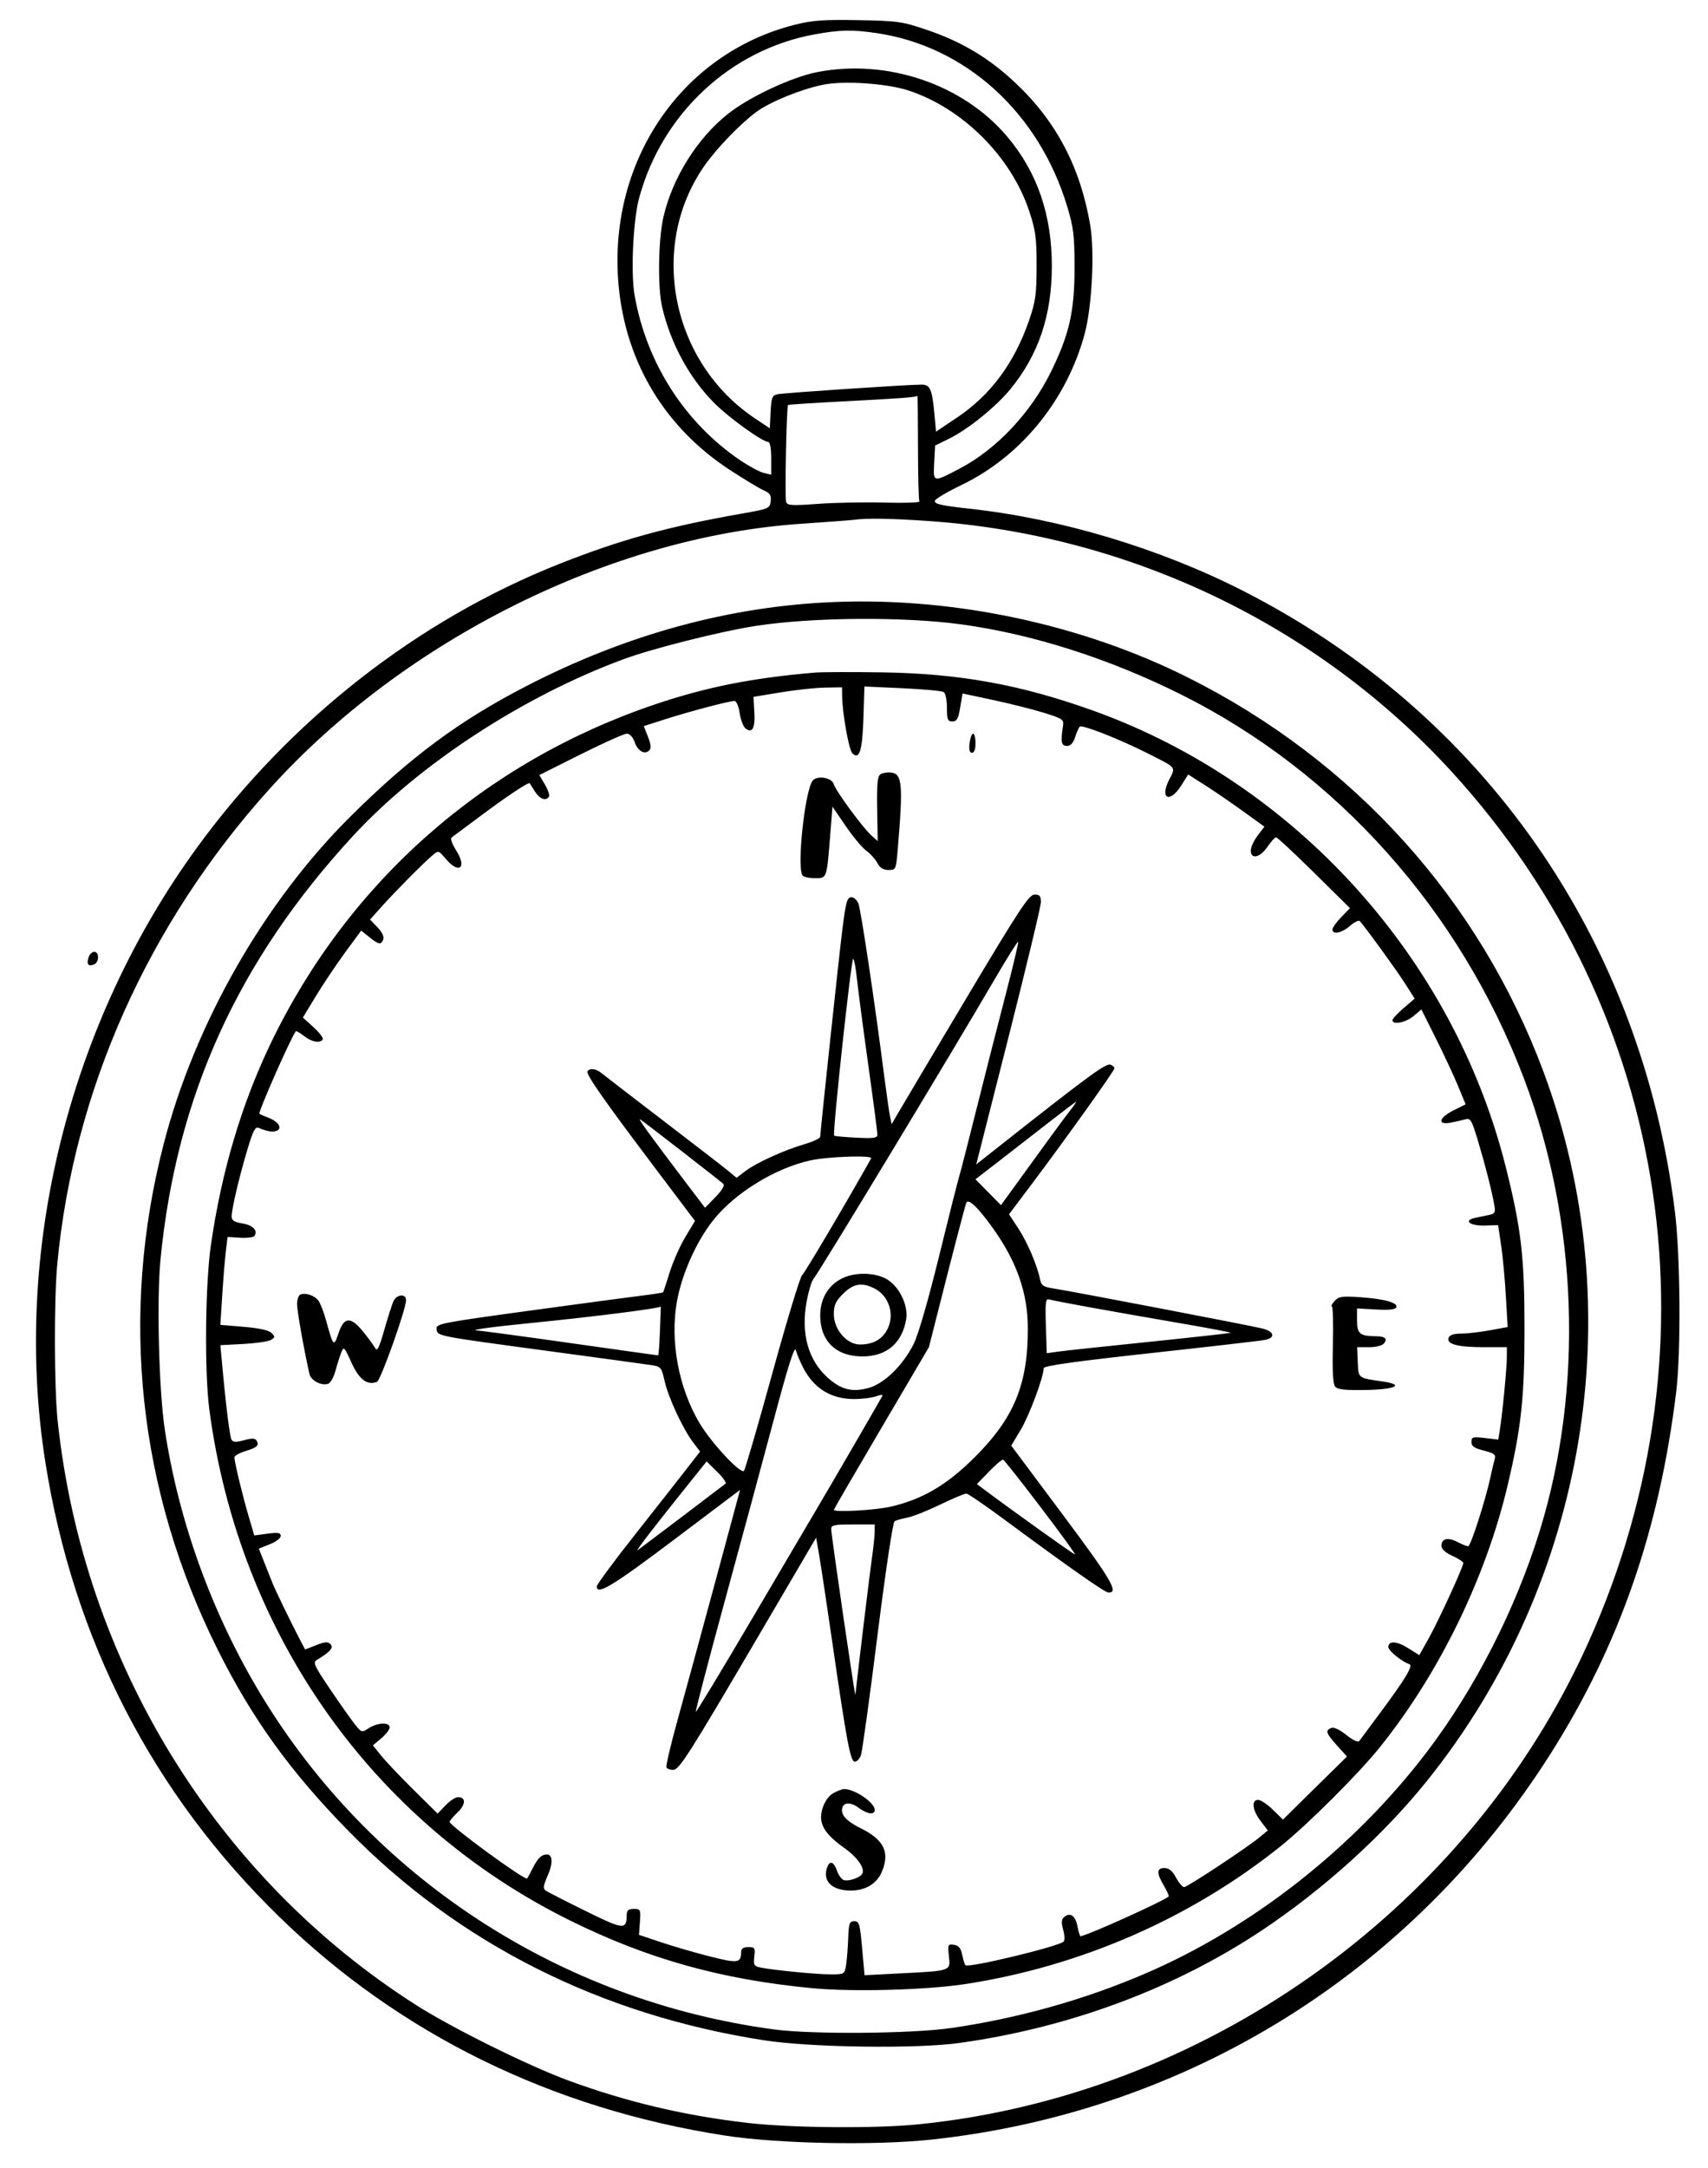 <svg width="41" height="52" viewBox="0 0 41 52" fill="none" xmlns="http://www.w3.org/2000/svg">
<path fill-rule="evenodd" clip-rule="evenodd" d="M19.082 0.593C16.321 1.289 14.552 3.936 14.856 6.914C15.043 8.735 15.984 10.273 17.525 11.276C17.87 11.5 18.235 11.72 18.336 11.764C18.484 11.828 18.516 11.88 18.5 12.023C18.48 12.196 18.456 12.206 17.825 12.317C16.045 12.629 14.909 12.941 13.443 13.52C10.033 14.868 6.966 17.264 4.737 20.32C1.644 24.56 0.292 30.023 1.087 35.063C1.759 39.325 3.665 43.026 6.715 45.99C9.604 48.798 13.249 50.584 17.4 51.226C18.675 51.424 21.015 51.469 22.37 51.322C28.516 50.656 33.896 47.306 37.213 42.08C38.868 39.473 39.829 36.711 40.236 33.395C40.353 32.443 40.337 30.111 40.205 29.056C39.393 22.533 35.614 17.11 29.83 14.168C27.834 13.153 25.468 12.443 23.287 12.204C22.599 12.128 22.436 12.092 22.439 12.017C22.44 11.975 22.727 11.804 23.076 11.636C24.501 10.953 25.603 9.605 26.035 8.016C26.213 7.362 26.28 6.041 26.169 5.393C25.931 4.005 25.354 2.91 24.377 1.991C23.74 1.391 23.094 1.004 22.254 0.718C21.659 0.516 21.554 0.501 20.605 0.483C19.769 0.468 19.502 0.487 19.082 0.593ZM21.028 0.792C23.174 1.102 24.934 2.696 25.616 4.947C25.77 5.456 25.793 5.644 25.794 6.414C25.795 7.469 25.668 8.027 25.221 8.932C24.739 9.908 23.919 10.776 23.044 11.236C22.393 11.579 22.4 11.58 22.425 11.101L22.447 10.688L22.788 10.52C23.235 10.301 23.904 9.76 24.252 9.337C24.93 8.511 25.249 7.565 25.249 6.381C25.249 5.15 24.898 4.132 24.181 3.28C23.122 2.023 21.3 1.403 19.621 1.729C19.004 1.849 17.991 2.322 17.473 2.733C16.736 3.317 16.143 4.264 15.926 5.203C15.802 5.739 15.784 6.889 15.893 7.36C16.095 8.236 16.55 9.073 17.151 9.673C17.5 10.023 18.303 10.6 18.439 10.6C18.484 10.6 18.512 10.748 18.512 10.994V11.387L18.332 11.343C18.233 11.319 17.982 11.185 17.775 11.045C16.437 10.141 15.516 8.703 15.232 7.077C15.139 6.538 15.198 5.277 15.343 4.746C15.893 2.721 17.541 1.189 19.562 0.823C20.166 0.714 20.448 0.708 21.028 0.792ZM21.819 2.174C23.115 2.604 24.272 3.761 24.704 5.059C24.86 5.526 24.883 5.699 24.883 6.381C24.882 7.068 24.859 7.231 24.701 7.689C24.348 8.71 23.777 9.478 22.972 10.017L22.469 10.354L22.431 9.937C22.376 9.335 22.329 9.226 22.122 9.226C21.786 9.226 18.805 9.425 18.662 9.457C18.536 9.485 18.515 9.538 18.498 9.882L18.479 10.275L18.119 10.034C16.127 8.699 15.563 5.947 16.885 4.012C17.175 3.588 17.755 2.981 18.152 2.688C18.483 2.444 19.216 2.144 19.755 2.033C20.252 1.93 21.299 2.001 21.819 2.174ZM22.036 10.732C22.037 11.415 22.052 11.999 22.069 12.027C22.087 12.056 21.713 12.069 21.239 12.056C20.764 12.043 20.045 12.056 19.64 12.086C18.994 12.133 18.899 12.127 18.87 12.036C18.837 11.93 18.88 9.752 18.917 9.715C18.928 9.704 19.584 9.662 20.376 9.621C21.625 9.556 21.97 9.53 22.023 9.496C22.029 9.491 22.035 10.048 22.036 10.732ZM22.305 12.499C27.114 12.833 31.622 14.993 34.839 18.502C40.156 24.305 41.371 32.546 37.971 39.738C35.055 45.907 28.855 50.274 22.044 50.957C21.015 51.061 18.991 51.044 17.948 50.923C16.429 50.748 15.047 50.421 13.639 49.904C12.679 49.551 10.861 48.651 9.995 48.1C5.183 45.038 1.997 39.851 1.384 34.082C1.3 33.291 1.295 31.169 1.375 30.321C1.767 26.156 3.557 22.153 6.469 18.926C9.697 15.349 14.666 12.872 19.231 12.564C19.861 12.521 20.435 12.478 20.507 12.468C20.801 12.426 21.409 12.436 22.305 12.499ZM20.049 14.44C17.531 14.537 15.044 15.214 12.63 16.46C11.029 17.286 9.854 18.156 8.417 19.581C6.34 21.641 4.679 24.549 3.931 27.433C2.865 31.547 3.314 35.747 5.229 39.577C6.056 41.23 6.974 42.502 8.363 43.918C11.016 46.623 14.416 48.334 18.348 48.942C19.46 49.114 21.997 49.149 23.025 49.006C25.68 48.637 28.211 47.694 30.314 46.289C31.778 45.311 33.198 44.027 34.23 42.749C38.1 37.957 39.181 31.406 37.046 25.695C35.507 21.578 32.504 18.251 28.529 16.258C25.986 14.982 22.933 14.328 20.049 14.44ZM23.09 14.979C24.802 15.216 26.625 15.798 28.351 16.659C32.098 18.53 35.053 21.838 36.584 25.875C37.88 29.293 38.019 33.292 36.96 36.724C36.382 38.597 35.405 40.509 34.254 42.021C32.503 44.32 30.059 46.241 27.472 47.349C26.023 47.97 24.448 48.411 22.848 48.645C21.898 48.784 19.498 48.804 18.577 48.68C13.434 47.991 8.903 45.031 6.249 40.626C5.085 38.693 4.285 36.48 3.954 34.278C3.814 33.341 3.759 31.164 3.853 30.21C4.235 26.294 5.714 23.044 8.471 20.055C10.055 18.338 12.537 16.715 14.947 15.82C15.652 15.558 17.271 15.15 18.142 15.014C19.497 14.804 21.703 14.788 23.09 14.979ZM19.558 16.134C18.055 16.262 16.965 16.479 15.736 16.892C11.63 18.275 8.362 21.153 6.498 25.028C5.798 26.485 5.315 28.111 5.063 29.863C4.925 30.818 4.906 32.915 5.026 33.82C5.74 39.189 8.944 43.724 13.677 46.064C15.55 46.99 17.301 47.48 19.493 47.691C20.468 47.785 22.242 47.736 23.189 47.59C25.959 47.16 28.589 46.01 30.741 44.286C31.399 43.758 32.615 42.546 33.134 41.898C34.553 40.129 35.67 37.836 36.193 35.619C36.519 34.236 36.596 33.516 36.595 31.858C36.595 30.138 36.516 29.466 36.142 27.979C34.882 22.978 31.102 18.798 26.263 17.054C24.51 16.423 23.036 16.155 21.161 16.128C20.441 16.117 19.72 16.12 19.558 16.134ZM20.215 16.7C20.22 17.104 20.377 17.986 20.458 18.067C20.629 18.238 20.701 18.01 20.726 17.226L20.75 16.467L21.663 16.509C22.164 16.532 22.61 16.573 22.653 16.6C22.696 16.628 22.731 16.796 22.731 16.977C22.731 17.261 22.748 17.305 22.861 17.305C22.968 17.305 23.003 17.242 23.049 16.97L23.106 16.635L23.834 16.79C24.234 16.875 24.783 17.013 25.053 17.096C25.503 17.236 25.541 17.261 25.518 17.407C25.457 17.796 25.475 17.893 25.609 17.893C25.698 17.893 25.761 17.827 25.807 17.684C25.844 17.569 25.895 17.454 25.919 17.43C25.973 17.376 26.873 17.729 27.538 18.065C28.259 18.429 28.226 18.389 28.065 18.704C27.831 19.162 28.08 19.279 28.356 18.841L28.522 18.578L28.929 18.837C29.154 18.98 29.565 19.262 29.844 19.463L30.352 19.83L30.188 20.045C30.098 20.163 30.024 20.324 30.024 20.401C30.024 20.623 30.247 20.574 30.424 20.314C30.51 20.188 30.603 20.085 30.632 20.085C30.661 20.085 31.071 20.467 31.545 20.934L32.405 21.784L32.196 22C32.08 22.119 31.986 22.252 31.986 22.295C31.986 22.427 32.204 22.383 32.407 22.209C32.512 22.118 32.618 22.067 32.642 22.094C32.81 22.289 33.515 23.259 33.715 23.573L33.959 23.954L33.692 24.183C33.545 24.309 33.425 24.439 33.425 24.472C33.425 24.591 33.746 24.529 33.931 24.373L34.12 24.214L34.469 24.912C34.661 25.296 34.9 25.808 35 26.05L35.182 26.49L34.892 26.635C34.541 26.81 34.494 26.989 34.815 26.931C34.932 26.91 35.091 26.873 35.169 26.851C35.298 26.813 35.325 26.857 35.475 27.355C35.649 27.932 35.806 28.545 35.869 28.898C35.902 29.084 35.888 29.113 35.745 29.143C35.656 29.161 35.508 29.192 35.415 29.212C35.12 29.273 35.276 29.406 35.633 29.397L35.962 29.388L36.034 29.872C36.074 30.138 36.125 30.688 36.148 31.094L36.191 31.832L35.765 31.91C35.531 31.954 35.221 31.989 35.076 31.989C34.9 31.989 34.8 32.022 34.774 32.089C34.716 32.242 34.993 32.316 35.62 32.316H36.172L36.171 32.561C36.17 32.83 36.066 33.906 36.004 34.291L35.966 34.532L35.644 34.494C35.352 34.46 35.322 34.469 35.322 34.589C35.322 34.691 35.389 34.738 35.62 34.796C35.855 34.855 35.911 34.895 35.884 34.983C35.865 35.045 35.818 35.243 35.78 35.423C35.658 35.989 35.304 37.091 35.243 37.091C35.211 37.091 35.095 37.045 34.986 36.988C34.754 36.868 34.602 36.904 34.602 37.079C34.602 37.159 34.693 37.243 34.864 37.32C35.008 37.385 35.126 37.463 35.126 37.493C35.126 37.585 34.538 38.864 34.297 39.297L34.07 39.703L33.808 39.538C33.532 39.363 33.327 39.351 33.327 39.509C33.327 39.596 33.652 39.859 33.833 39.92C33.929 39.952 33.737 40.27 33.135 41.08C32.881 41.421 32.652 41.729 32.627 41.764C32.601 41.802 32.473 41.741 32.321 41.619C32.164 41.493 32.019 41.424 31.958 41.448C31.807 41.506 31.829 41.575 32.094 41.869L32.334 42.134L31.565 42.89L30.797 43.647L30.555 43.41C30.422 43.28 30.262 43.174 30.201 43.174C30.033 43.174 30.062 43.421 30.261 43.682L30.433 43.907L30.245 44.064C29.944 44.315 28.502 45.267 28.424 45.267C28.385 45.267 28.297 45.164 28.23 45.038C28.143 44.877 28.061 44.809 27.953 44.809C27.762 44.809 27.758 44.927 27.939 45.233C28.015 45.363 28.067 45.479 28.053 45.491C27.927 45.606 26.066 46.444 25.937 46.444C25.922 46.444 25.889 46.339 25.865 46.21C25.817 45.955 25.691 45.864 25.548 45.982C25.478 46.041 25.472 46.111 25.522 46.292C25.557 46.42 25.562 46.547 25.532 46.574C25.396 46.696 23.248 47.212 23.176 47.14C23.156 47.121 23.121 47.008 23.097 46.889C23.064 46.729 23.013 46.668 22.899 46.651C22.753 46.63 22.747 46.644 22.778 46.923C22.819 47.281 22.84 47.274 21.611 47.336L20.753 47.38L20.695 46.732C20.643 46.148 20.625 46.085 20.507 46.085C20.391 46.085 20.374 46.134 20.36 46.51C20.351 46.744 20.328 47.031 20.308 47.148C20.273 47.356 20.265 47.36 19.931 47.36C19.587 47.359 18.554 47.258 18.247 47.194C18.101 47.164 18.084 47.133 18.107 46.933C18.131 46.725 18.119 46.706 17.963 46.706C17.844 46.706 17.792 46.741 17.791 46.821C17.789 47.09 17.714 47.101 17.045 46.931C16.692 46.842 16.163 46.688 15.871 46.59L15.339 46.412L15.361 46.101C15.382 45.805 15.375 45.79 15.214 45.79C15.083 45.79 15.045 45.823 15.044 45.938C15.042 46.298 14.972 46.291 14.054 45.838C13.574 45.602 13.143 45.381 13.098 45.349C13.032 45.303 13.042 45.227 13.147 44.991C13.278 44.694 13.269 44.481 13.125 44.483C12.998 44.485 12.909 44.571 12.789 44.809C12.726 44.935 12.665 45.048 12.654 45.06C12.605 45.117 10.793 43.794 10.793 43.701C10.793 43.677 10.88 43.574 10.985 43.473C11.183 43.283 11.188 43.109 10.995 43.109C10.934 43.109 10.798 43.197 10.694 43.306L10.505 43.504L9.925 42.93C9.606 42.615 9.256 42.246 9.148 42.111L8.951 41.866L9.153 41.697C9.264 41.603 9.354 41.486 9.354 41.435C9.354 41.306 9.061 41.318 8.853 41.454C8.687 41.563 8.68 41.561 8.527 41.372C8.441 41.266 8.173 40.887 7.932 40.531C7.53 39.935 7.504 39.877 7.615 39.811C7.925 39.627 8.015 39.522 7.934 39.44C7.871 39.375 7.8 39.38 7.59 39.463L7.324 39.567L7.181 39.294C6.984 38.917 6.603 38.132 6.541 37.974C6.513 37.902 6.427 37.686 6.351 37.495L6.213 37.147L6.475 37.043C6.62 36.987 6.738 36.897 6.738 36.844C6.738 36.766 6.676 36.755 6.421 36.789L6.104 36.831L5.964 36.356C5.814 35.844 5.629 35.075 5.627 34.959C5.627 34.92 5.743 34.853 5.885 34.81C6.171 34.724 6.23 34.67 6.159 34.555C6.123 34.497 6.047 34.495 5.859 34.547C5.673 34.599 5.596 34.597 5.56 34.539C5.516 34.468 5.423 33.727 5.33 32.7L5.29 32.267L5.834 32.239C6.134 32.223 6.433 32.18 6.499 32.143C6.607 32.082 6.609 32.065 6.518 31.975C6.453 31.909 6.222 31.858 5.853 31.827L5.289 31.78L5.336 31.051C5.362 30.649 5.401 30.175 5.423 29.996L5.463 29.671L5.767 29.69C5.934 29.7 6.089 29.68 6.11 29.645C6.192 29.513 6.068 29.387 5.818 29.347C5.622 29.315 5.561 29.276 5.561 29.18C5.561 29.001 5.734 28.262 5.935 27.587C6.073 27.123 6.126 27.02 6.209 27.055C6.419 27.142 6.542 27.162 6.638 27.126C6.785 27.069 6.691 26.91 6.455 26.816C6.341 26.771 6.238 26.727 6.227 26.719C6.187 26.69 6.999 24.852 7.102 24.737C7.114 24.724 7.203 24.776 7.299 24.852C7.483 24.996 7.686 25.032 7.748 24.932C7.767 24.9 7.668 24.769 7.527 24.641L7.27 24.409L7.585 23.89C7.759 23.604 8.074 23.135 8.285 22.846L8.67 22.323L8.865 22.479C9.094 22.662 9.149 22.671 9.201 22.533C9.225 22.472 9.17 22.357 9.062 22.245L8.883 22.058L9.166 21.742C9.489 21.381 10.167 20.698 10.382 20.517C10.525 20.397 10.529 20.398 10.699 20.6C11.016 20.977 11.217 20.823 10.953 20.405C10.858 20.255 10.806 20.114 10.837 20.092C10.868 20.07 11.173 19.843 11.514 19.588C12.153 19.11 12.692 18.751 12.716 18.788C12.724 18.799 12.78 18.89 12.842 18.989C12.955 19.168 13.107 19.223 13.178 19.108C13.198 19.075 13.155 18.945 13.081 18.82L12.946 18.592L13.938 18.095C14.484 17.822 14.983 17.599 15.047 17.599C15.117 17.599 15.19 17.677 15.232 17.796C15.308 18.015 15.474 18.112 15.584 18.002C15.636 17.95 15.628 17.86 15.554 17.674L15.454 17.417L15.985 17.247C16.577 17.059 17.508 16.814 17.632 16.814C17.676 16.814 17.731 16.942 17.755 17.103C17.779 17.262 17.84 17.426 17.891 17.468C18.056 17.605 18.131 17.472 18.108 17.085L18.087 16.716L18.741 16.608C19.1 16.549 19.579 16.497 19.803 16.494L20.212 16.487L20.215 16.7ZM23.274 17.828C23.256 17.986 23.274 18.057 23.332 18.057C23.386 18.057 23.417 17.972 23.417 17.828C23.417 17.702 23.391 17.599 23.359 17.599C23.327 17.599 23.289 17.702 23.274 17.828ZM21.135 18.573C21.063 18.619 21.046 18.804 21.056 19.404L21.069 20.175L20.925 20.048C20.717 19.864 20.055 18.964 20.014 18.81C19.971 18.653 19.618 18.593 19.509 18.724C19.325 18.947 19.125 20.775 19.261 20.995C19.285 21.034 19.419 21.066 19.559 21.066C19.854 21.066 19.844 21.095 19.932 19.994L19.983 19.349L20.302 19.816C20.477 20.072 20.699 20.338 20.795 20.407C20.891 20.475 21.01 20.607 21.06 20.7C21.123 20.819 21.204 20.869 21.329 20.869C21.502 20.869 21.508 20.856 21.545 20.428C21.683 18.808 21.662 18.56 21.385 18.53C21.298 18.521 21.185 18.54 21.135 18.573ZM23.207 23.927C22.397 25.285 21.66 26.525 21.569 26.682L21.403 26.967L21.365 26.78C21.343 26.677 21.282 26.247 21.227 25.824C21.003 24.075 20.664 21.808 20.605 21.671C20.57 21.59 20.498 21.523 20.444 21.523C20.332 21.523 20.306 21.616 20.215 22.341C20.14 22.939 19.689 27.16 19.689 27.266C19.689 27.304 19.52 27.385 19.314 27.445C18.826 27.586 18.15 27.895 17.888 28.094L17.681 28.252L17.459 28.069C17.336 27.969 16.633 27.425 15.895 26.862C15.158 26.299 14.503 25.794 14.439 25.741C14.312 25.634 14.155 25.614 14.103 25.699C14.061 25.767 14.484 26.373 15.717 28.007L16.683 29.287L16.452 29.67C16.325 29.881 16.157 30.261 16.077 30.514C15.998 30.768 15.927 30.985 15.92 30.997C15.912 31.009 15.676 31.046 15.394 31.08C15.112 31.114 13.887 31.279 12.671 31.445C10.562 31.734 10.461 31.755 10.48 31.882C10.504 32.052 10.453 32.042 13.181 32.41C14.404 32.575 15.511 32.726 15.641 32.746C15.864 32.78 15.88 32.8 15.954 33.129C16.043 33.524 16.39 34.27 16.638 34.598L16.805 34.819L16.52 35.186C16.364 35.389 15.806 36.098 15.281 36.763C14.755 37.427 14.325 38.008 14.325 38.054C14.325 38.274 14.704 38.045 16.174 36.938L17.765 35.738L17.163 37.968C16.831 39.194 16.426 40.68 16.262 41.269C16.098 41.859 15.979 42.366 15.999 42.398C16.018 42.429 16.088 42.455 16.155 42.455C16.305 42.455 16.526 42.108 18.254 39.162L19.591 36.883L19.668 37.33C19.71 37.576 19.852 38.514 19.982 39.413C20.328 41.8 20.415 42.258 20.519 42.258C20.568 42.258 20.634 42.191 20.665 42.109C20.696 42.027 20.874 40.739 21.061 39.248C21.253 37.716 21.432 36.516 21.473 36.491C21.512 36.467 21.65 36.428 21.778 36.404C21.906 36.38 22.261 36.24 22.567 36.092C22.873 35.944 23.157 35.824 23.198 35.827C23.239 35.829 23.651 36.111 24.113 36.453C25.662 37.597 26.524 38.201 26.608 38.202C26.861 38.205 26.688 37.909 25.52 36.344L24.274 34.676L24.502 34.297C24.706 33.96 25.053 33.027 25.053 32.819C25.053 32.762 25.804 32.657 27.62 32.458C29.032 32.304 30.268 32.161 30.367 32.141C30.625 32.089 30.589 31.939 30.302 31.867C30.022 31.797 25.684 30.966 25.272 30.904C25.045 30.869 24.995 30.834 24.966 30.688C24.898 30.351 24.66 29.794 24.442 29.463L24.221 29.128L24.765 28.405C25.576 27.328 26.751 25.684 26.752 25.626C26.753 25.598 26.711 25.558 26.659 25.539C26.548 25.496 26.142 25.794 23.834 27.616L23.434 27.932L24.21 24.875C24.637 23.193 24.986 21.737 24.987 21.638C24.987 21.493 24.958 21.458 24.834 21.458C24.702 21.458 24.477 21.8 23.207 23.927ZM24.137 23.872C23.956 24.564 23.646 25.783 23.446 26.581C23.247 27.379 23.056 28.12 23.023 28.228C22.989 28.336 22.77 29.204 22.536 30.157C22.277 31.209 22.039 32.03 21.93 32.244C21.668 32.758 21.227 33.187 20.857 33.291C20.456 33.403 20.192 33.337 19.867 33.045C19.398 32.623 19.222 31.986 19.363 31.221C19.408 30.978 19.48 30.735 19.525 30.681C19.675 30.497 22.79 25.351 23.871 23.5C24.171 22.986 24.427 22.577 24.441 22.59C24.454 22.604 24.317 23.18 24.137 23.872ZM2.125 22.967C2.073 23.13 2.118 23.189 2.255 23.136C2.382 23.087 2.388 22.832 2.262 22.832C2.21 22.832 2.149 22.893 2.125 22.967ZM20.569 23.468C20.595 23.712 20.715 24.632 20.838 25.513C20.962 26.395 21.062 27.161 21.062 27.215C21.063 27.298 20.977 27.311 20.556 27.29C20.277 27.276 20.037 27.254 20.023 27.241C19.979 27.2 20.435 22.971 20.481 22.999C20.505 23.014 20.544 23.225 20.569 23.468ZM25.686 26.642C25.593 26.759 25.347 27.09 25.139 27.378C24.93 27.665 24.595 28.128 24.394 28.405L24.028 28.908L23.722 28.598L23.416 28.288L24.022 27.82C24.355 27.563 24.892 27.146 25.216 26.893C25.54 26.64 25.816 26.432 25.829 26.431C25.843 26.43 25.778 26.525 25.686 26.642ZM16.376 27.622C16.885 28.017 17.33 28.366 17.364 28.398C17.402 28.435 17.33 28.556 17.175 28.714L16.924 28.971L16.491 28.402C15.579 27.201 15.293 26.805 15.37 26.853C15.415 26.881 15.867 27.226 16.376 27.622ZM20.912 27.786C20.321 28.84 19.318 30.536 19.254 30.589C19.206 30.629 18.885 31.689 18.539 32.944C18.193 34.2 17.887 35.252 17.858 35.282C17.778 35.366 17.07 34.605 16.792 34.136C16.292 33.295 16.083 32.182 16.246 31.237C16.36 30.576 16.713 29.783 17.121 29.269C17.642 28.614 18.613 28.017 19.458 27.834C19.884 27.741 20.957 27.706 20.912 27.786ZM23.842 29.471C24.409 30.267 24.671 31.02 24.673 31.858C24.676 33.21 24.343 34.015 23.388 34.965C22.729 35.62 22.148 35.962 21.39 36.139C21.017 36.226 20.016 36.283 20.016 36.216C20.016 36.203 20.53 35.32 21.157 34.254L22.298 32.316L22.568 31.253C22.873 30.048 23.149 28.991 23.194 28.856C23.236 28.731 23.48 28.963 23.842 29.471ZM20.214 30.665C19.877 30.834 19.689 31.154 19.689 31.557C19.69 32.17 20.07 32.537 20.703 32.537C21.28 32.537 21.655 32.219 21.752 31.649C21.81 31.303 21.574 30.833 21.26 30.669C20.972 30.518 20.508 30.517 20.214 30.665ZM20.999 30.911C21.358 31.096 21.49 31.57 21.281 31.924C21.151 32.143 20.941 32.251 20.641 32.251C20.326 32.251 20.016 31.89 20.016 31.522C20.016 31.307 20.058 31.214 20.238 31.034C20.486 30.787 20.694 30.753 20.999 30.911ZM7.212 31.052C7.167 31.07 7.131 31.173 7.131 31.281C7.131 31.444 7.292 32.355 7.428 32.956C7.464 33.118 7.723 33.251 7.881 33.191C7.935 33.17 8.011 33.035 8.05 32.89C8.089 32.745 8.151 32.55 8.187 32.455C8.252 32.288 8.259 32.294 8.439 32.69C8.624 33.095 8.814 33.237 9.049 33.147C9.138 33.113 9.748 31.4 9.747 31.188C9.747 31.021 9.519 31.045 9.441 31.22C9.406 31.301 9.307 31.611 9.222 31.909C9.099 32.341 9.054 32.427 9.004 32.334C8.969 32.27 8.837 32.091 8.712 31.937C8.415 31.572 8.256 31.586 8.123 31.988C8.013 32.317 8 32.302 7.824 31.662C7.769 31.464 7.687 31.254 7.64 31.194C7.545 31.073 7.335 31.003 7.212 31.052ZM32.035 31.209C31.972 31.278 31.943 31.335 31.97 31.335C31.997 31.335 32.008 31.748 31.996 32.253C31.98 32.885 31.997 33.199 32.05 33.262C32.107 33.331 32.288 33.351 32.786 33.342C33.511 33.329 33.729 33.216 33.182 33.137C32.592 33.052 32.609 33.065 32.593 32.672L32.578 32.316H32.863C33.021 32.316 33.18 32.277 33.22 32.228C33.314 32.115 33.251 32.055 33.038 32.053C32.645 32.051 32.575 31.994 32.575 31.68V31.386L33.031 31.411C33.35 31.429 33.496 31.413 33.518 31.357C33.56 31.247 33.23 31.157 32.64 31.116C32.213 31.087 32.135 31.099 32.035 31.209ZM26.165 31.36C26.65 31.448 27.613 31.617 28.304 31.736C28.995 31.854 29.552 31.96 29.541 31.97C29.531 31.98 28.657 32.077 27.598 32.186C26.54 32.294 25.551 32.4 25.401 32.422L25.127 32.46L25.106 31.8C25.088 31.237 25.1 31.144 25.183 31.17C25.237 31.186 25.679 31.272 26.165 31.36ZM15.842 31.923C15.83 32.247 15.81 32.512 15.798 32.512C15.785 32.512 14.841 32.38 13.701 32.218C12.56 32.056 11.549 31.92 11.455 31.916C11.242 31.906 11.764 31.833 12.788 31.731C14.265 31.584 15.863 31.381 15.863 31.34C15.863 31.337 15.853 31.599 15.842 31.923ZM19.28 32.807C19.536 33.304 19.949 33.559 20.499 33.559C20.697 33.559 20.936 33.529 21.031 33.493C21.127 33.457 21.195 33.451 21.183 33.48C21.162 33.528 19.848 35.791 19.54 36.306C19.465 36.432 18.801 37.558 18.065 38.809C17.329 40.06 16.716 41.073 16.703 41.06C16.69 41.047 17 39.862 17.392 38.426C17.784 36.99 18.32 35.008 18.583 34.022C18.924 32.744 19.073 32.274 19.104 32.387C19.127 32.474 19.206 32.663 19.28 32.807ZM24.985 36.159C25.457 36.779 25.826 37.287 25.804 37.287C25.772 37.287 24.261 36.207 23.614 35.722L23.45 35.599L23.742 35.298C23.903 35.132 24.055 35.004 24.08 35.014C24.106 35.023 24.513 35.538 24.985 36.159ZM17.416 35.589C17.374 35.625 15.575 36.987 15.309 37.184C15.222 37.249 15.71 36.614 16.605 35.501L16.962 35.056L17.213 35.302C17.352 35.437 17.443 35.566 17.416 35.589ZM20.996 36.748C20.995 36.846 20.966 37.129 20.93 37.374C20.882 37.707 20.607 39.977 20.533 40.656C20.525 40.734 19.957 36.846 19.953 36.682C19.951 36.582 20.018 36.568 20.474 36.568H20.997L20.996 36.748ZM20.005 43.012C19.808 43.12 19.663 43.475 19.723 43.707C19.777 43.916 19.927 44.086 20.286 44.342C20.589 44.559 20.772 44.828 20.697 44.949C20.638 45.045 20.358 45.138 20.25 45.096C20.198 45.077 20.126 44.974 20.09 44.869C20.016 44.659 19.921 44.622 19.86 44.782C19.73 45.119 19.972 45.356 20.439 45.349C20.786 45.344 21.052 45.179 21.17 44.896C21.364 44.431 21.22 44.133 20.67 43.86C20.355 43.704 20.212 43.568 20.212 43.423C20.212 43.235 20.397 43.206 20.607 43.361C20.82 43.519 20.997 43.543 20.997 43.414C20.997 43.237 20.507 42.907 20.257 42.915C20.215 42.916 20.101 42.96 20.005 43.012Z" fill="black"/>
</svg>
